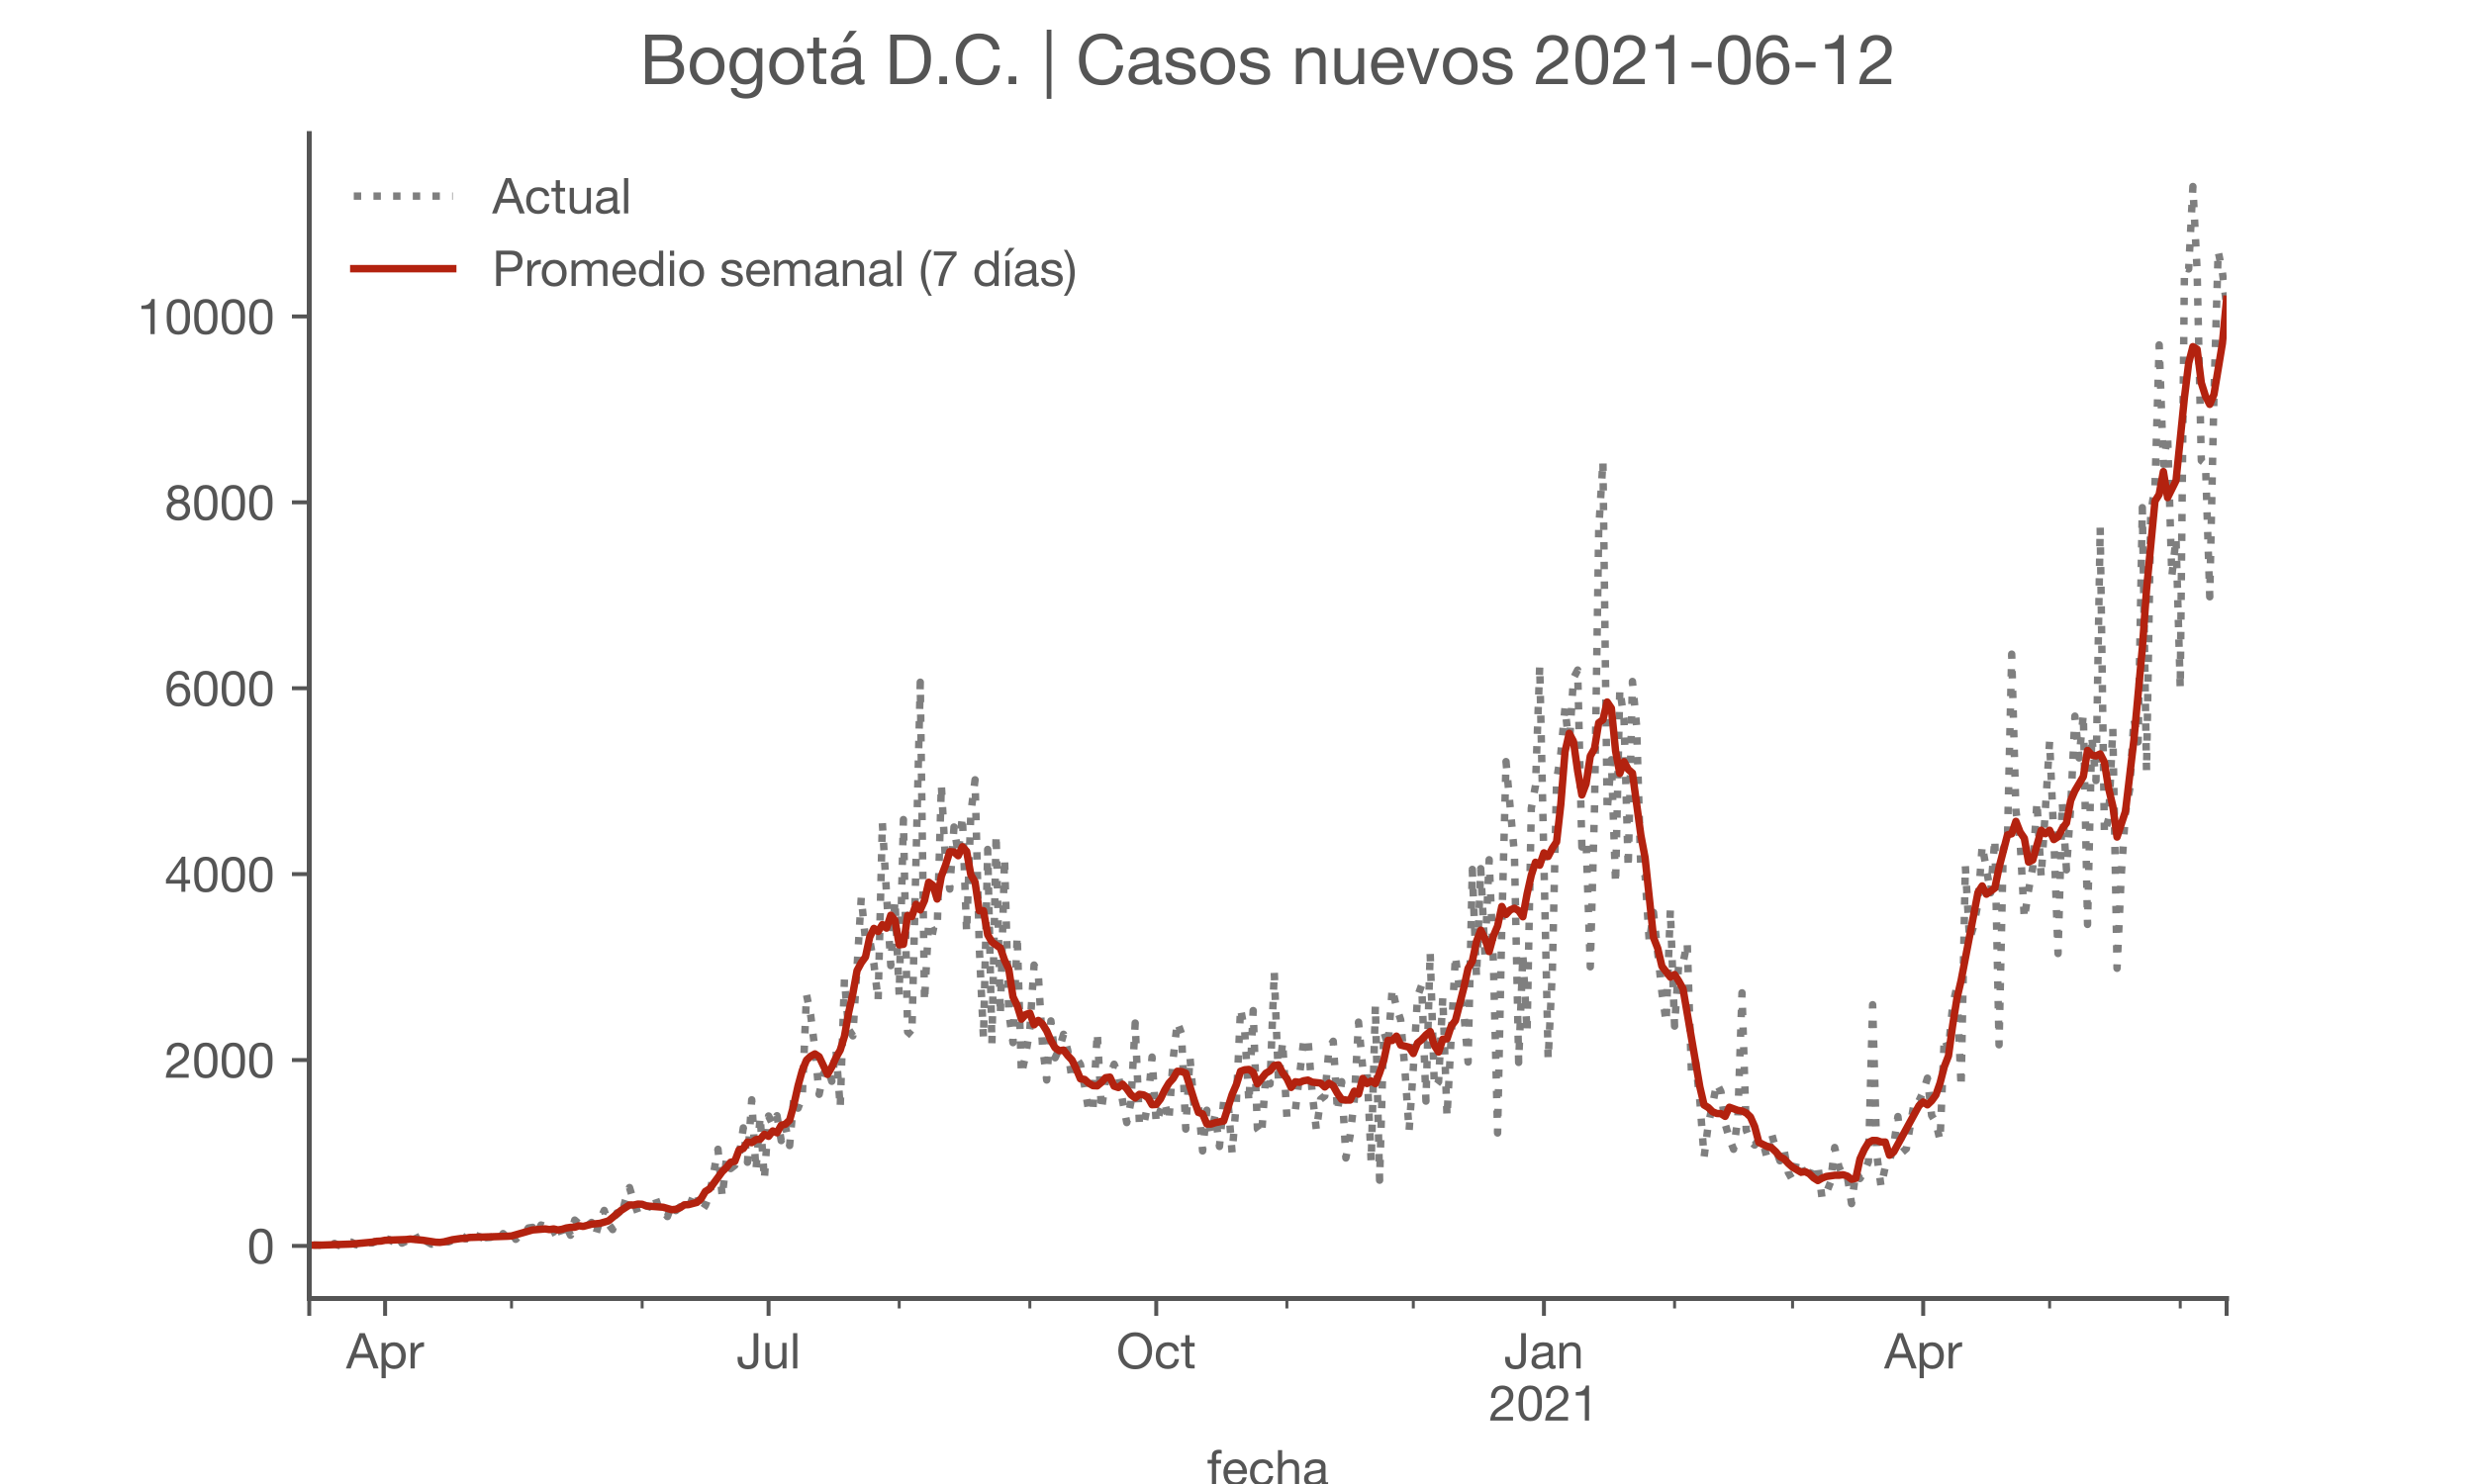 <?xml version="1.0" encoding="utf-8" standalone="no"?>
<!DOCTYPE svg PUBLIC "-//W3C//DTD SVG 1.1//EN"
  "http://www.w3.org/Graphics/SVG/1.1/DTD/svg11.dtd">
<!-- Created with matplotlib (https://matplotlib.org/) -->
<svg height="300pt" version="1.1" viewBox="0 0 500 300" width="500pt" xmlns="http://www.w3.org/2000/svg" xmlns:xlink="http://www.w3.org/1999/xlink">
 <defs>
  <style type="text/css">*{stroke-linecap:butt;stroke-linejoin:round;}</style>
 </defs>
 <g id="figure_1">
  <g id="patch_1">
   <path d="M 0 300 
L 500 300 
L 500 0 
L 0 0 
z
" style="fill:#ffffff;"/>
  </g>
  <g id="axes_1">
   <g id="patch_2">
    <path d="M 62.5 262.5 
L 450 262.5 
L 450 27 
L 62.5 27 
z
" style="fill:#ffffff;"/>
   </g>
   <g id="matplotlib.axis_1">
    <g id="xtick_1">
     <g id="line2d_1">
      <defs>
       <path d="M 0 0 
L 0 3.5 
" id="m3aa9fe21c6" style="stroke:#555555;stroke-width:0.8;"/>
      </defs>
      <g>
       <use style="fill:#555555;stroke:#555555;stroke-width:0.8;" x="62.5" xlink:href="#m3aa9fe21c6" y="262.5"/>
      </g>
     </g>
    </g>
    <g id="xtick_2">
     <g id="line2d_2">
      <g>
       <use style="fill:#555555;stroke:#555555;stroke-width:0.8;" x="77.83" xlink:href="#m3aa9fe21c6" y="262.5"/>
      </g>
     </g>
     <g id="text_1">
      <!-- Apr -->
      <g style="fill:#555555;" transform="translate(69.96 276.641)scale(0.1 -0.1)">
       <defs>
        <path d="M 20.094 29.5 
L 32.203 62.797 
L 32.406 62.797 
L 44.297 29.5 
z
M 27.203 71.406 
L -0.594 0 
L 9.094 0 
L 17.094 21.5 
L 47.297 21.5 
L 55.094 0 
L 65.594 0 
L 37.703 71.406 
z
" id="HelveticaNeue-65"/>
        <path d="M 6.703 51.703 
L 6.703 -19.703 
L 15.203 -19.703 
L 15.203 6.906 
L 15.406 6.906 
Q 16.797 4.594 18.844 3.047 
Q 20.906 1.5 23.203 0.594 
Q 25.5 -0.297 27.844 -0.688 
Q 30.203 -1.094 32.094 -1.094 
Q 38 -1.094 42.453 1 
Q 46.906 3.094 49.844 6.75 
Q 52.797 10.406 54.25 15.297 
Q 55.703 20.203 55.703 25.703 
Q 55.703 31.203 54.203 36.094 
Q 52.703 41 49.75 44.75 
Q 46.797 48.5 42.344 50.703 
Q 37.906 52.906 31.906 52.906 
Q 26.5 52.906 22 50.953 
Q 17.5 49 15.406 44.703 
L 15.203 44.703 
L 15.203 51.703 
z
M 46.703 26.297 
Q 46.703 22.5 45.891 18.891 
Q 45.094 15.297 43.297 12.5 
Q 41.5 9.703 38.547 8 
Q 35.594 6.297 31.203 6.297 
Q 26.797 6.297 23.688 7.938 
Q 20.594 9.594 18.641 12.297 
Q 16.703 15 15.797 18.547 
Q 14.906 22.094 14.906 25.906 
Q 14.906 29.5 15.75 33 
Q 16.594 36.5 18.5 39.25 
Q 20.406 42 23.406 43.703 
Q 26.406 45.406 30.703 45.406 
Q 34.797 45.406 37.844 43.797 
Q 40.906 42.203 42.844 39.5 
Q 44.797 36.797 45.75 33.344 
Q 46.703 29.906 46.703 26.297 
z
" id="HelveticaNeue-112"/>
        <path d="M 6.094 51.703 
L 6.094 0 
L 14.594 0 
L 14.594 23 
Q 14.594 28 15.594 31.844 
Q 16.594 35.703 18.797 38.391 
Q 21 41.094 24.594 42.5 
Q 28.203 43.906 33.297 43.906 
L 33.297 52.906 
Q 26.406 53.094 21.906 50.094 
Q 17.406 47.094 14.297 40.797 
L 14.094 40.797 
L 14.094 51.703 
z
" id="HelveticaNeue-114"/>
       </defs>
       <use xlink:href="#HelveticaNeue-65"/>
       <use x="64.8" xlink:href="#HelveticaNeue-112"/>
       <use x="124.1" xlink:href="#HelveticaNeue-114"/>
      </g>
     </g>
    </g>
    <g id="xtick_3">
     <g id="line2d_3">
      <g>
       <use style="fill:#555555;stroke:#555555;stroke-width:0.8;" x="155.33" xlink:href="#m3aa9fe21c6" y="262.5"/>
      </g>
     </g>
     <g id="text_2">
      <!-- Jul -->
      <g style="fill:#555555;" transform="translate(148.845 276.641)scale(0.1 -0.1)">
       <defs>
        <path d="M 44.094 17.797 
L 44.094 71.406 
L 34.594 71.406 
L 34.594 19.203 
Q 34.594 13.297 32.141 9.797 
Q 29.703 6.297 23.203 6.297 
Q 19.703 6.297 17.453 7.344 
Q 15.203 8.406 13.953 10.297 
Q 12.703 12.203 12.203 14.797 
Q 11.703 17.406 11.703 20.5 
L 11.703 23.5 
L 2.203 23.5 
L 2.203 19.094 
Q 2.203 8.906 7.594 3.656 
Q 13 -1.594 23 -1.594 
Q 29 -1.594 33.047 0.047 
Q 37.094 1.703 39.547 4.453 
Q 42 7.203 43.047 10.703 
Q 44.094 14.203 44.094 17.797 
z
" id="HelveticaNeue-74"/>
        <path d="M 49.203 0 
L 49.203 51.703 
L 40.703 51.703 
L 40.703 22.5 
Q 40.703 19 39.75 16.047 
Q 38.797 13.094 36.891 10.891 
Q 35 8.703 32.141 7.5 
Q 29.297 6.297 25.406 6.297 
Q 20.5 6.297 17.703 9.094 
Q 14.906 11.906 14.906 16.703 
L 14.906 51.703 
L 6.406 51.703 
L 6.406 17.703 
Q 6.406 13.5 7.25 10.047 
Q 8.094 6.594 10.188 4.094 
Q 12.297 1.594 15.688 0.25 
Q 19.094 -1.094 24.203 -1.094 
Q 29.906 -1.094 34.094 1.156 
Q 38.297 3.406 41 8.203 
L 41.203 8.203 
L 41.203 0 
z
" id="HelveticaNeue-117"/>
        <path d="M 6.906 71.406 
L 6.906 0 
L 15.406 0 
L 15.406 71.406 
z
" id="HelveticaNeue-108"/>
       </defs>
       <use xlink:href="#HelveticaNeue-74"/>
       <use x="51.9" xlink:href="#HelveticaNeue-117"/>
       <use x="107.5" xlink:href="#HelveticaNeue-108"/>
      </g>
     </g>
    </g>
    <g id="xtick_4">
     <g id="line2d_4">
      <g>
       <use style="fill:#555555;stroke:#555555;stroke-width:0.8;" x="233.681" xlink:href="#m3aa9fe21c6" y="262.5"/>
      </g>
     </g>
     <g id="text_3">
      <!-- Oct -->
      <g style="fill:#555555;" transform="translate(225.621 276.641)scale(0.1 -0.1)">
       <defs>
        <path d="M 13.297 35.703 
Q 13.297 41.094 14.688 46.344 
Q 16.094 51.594 19.094 55.797 
Q 22.094 60 26.797 62.547 
Q 31.5 65.094 38 65.094 
Q 44.5 65.094 49.203 62.547 
Q 53.906 60 56.906 55.797 
Q 59.906 51.594 61.297 46.344 
Q 62.703 41.094 62.703 35.703 
Q 62.703 30.297 61.297 25.047 
Q 59.906 19.797 56.906 15.594 
Q 53.906 11.406 49.203 8.844 
Q 44.5 6.297 38 6.297 
Q 31.5 6.297 26.797 8.844 
Q 22.094 11.406 19.094 15.594 
Q 16.094 19.797 14.688 25.047 
Q 13.297 30.297 13.297 35.703 
z
M 3.797 35.703 
Q 3.797 28.406 5.938 21.656 
Q 8.094 14.906 12.391 9.703 
Q 16.703 4.5 23.094 1.453 
Q 29.5 -1.594 38 -1.594 
Q 46.5 -1.594 52.891 1.453 
Q 59.297 4.5 63.594 9.703 
Q 67.906 14.906 70.047 21.656 
Q 72.203 28.406 72.203 35.703 
Q 72.203 43 70.047 49.75 
Q 67.906 56.5 63.594 61.703 
Q 59.297 66.906 52.891 70 
Q 46.5 73.094 38 73.094 
Q 29.5 73.094 23.094 70 
Q 16.703 66.906 12.391 61.703 
Q 8.094 56.5 5.938 49.75 
Q 3.797 43 3.797 35.703 
z
" id="HelveticaNeue-79"/>
        <path d="M 41.5 35.094 
L 50.297 35.094 
Q 49.797 39.703 47.891 43.047 
Q 46 46.406 43.047 48.594 
Q 40.094 50.797 36.25 51.844 
Q 32.406 52.906 28 52.906 
Q 21.906 52.906 17.297 50.75 
Q 12.703 48.594 9.641 44.844 
Q 6.594 41.094 5.094 36.047 
Q 3.594 31 3.594 25.203 
Q 3.594 19.406 5.141 14.547 
Q 6.703 9.703 9.75 6.203 
Q 12.797 2.703 17.344 0.797 
Q 21.906 -1.094 27.797 -1.094 
Q 37.703 -1.094 43.453 4.094 
Q 49.203 9.297 50.594 18.906 
L 41.906 18.906 
Q 41.094 12.906 37.547 9.594 
Q 34 6.297 27.703 6.297 
Q 23.703 6.297 20.797 7.891 
Q 17.906 9.5 16.094 12.141 
Q 14.297 14.797 13.438 18.188 
Q 12.594 21.594 12.594 25.203 
Q 12.594 29.094 13.391 32.75 
Q 14.203 36.406 16.047 39.203 
Q 17.906 42 21 43.703 
Q 24.094 45.406 28.703 45.406 
Q 34.094 45.406 37.297 42.703 
Q 40.5 40 41.5 35.094 
z
" id="HelveticaNeue-99"/>
        <path d="M 18.203 51.703 
L 18.203 67.203 
L 9.703 67.203 
L 9.703 51.703 
L 0.906 51.703 
L 0.906 44.203 
L 9.703 44.203 
L 9.703 11.297 
Q 9.703 7.703 10.391 5.5 
Q 11.094 3.297 12.547 2.094 
Q 14 0.906 16.344 0.453 
Q 18.703 0 22 0 
L 28.5 0 
L 28.5 7.5 
L 24.594 7.5 
Q 22.594 7.5 21.344 7.641 
Q 20.094 7.797 19.391 8.297 
Q 18.703 8.797 18.453 9.688 
Q 18.203 10.594 18.203 12.094 
L 18.203 44.203 
L 28.5 44.203 
L 28.5 51.703 
z
" id="HelveticaNeue-116"/>
       </defs>
       <use xlink:href="#HelveticaNeue-79"/>
       <use x="76" xlink:href="#HelveticaNeue-99"/>
       <use x="129.7" xlink:href="#HelveticaNeue-116"/>
      </g>
     </g>
    </g>
    <g id="xtick_5">
     <g id="line2d_5">
      <g>
       <use style="fill:#555555;stroke:#555555;stroke-width:0.8;" x="312.033" xlink:href="#m3aa9fe21c6" y="262.5"/>
      </g>
     </g>
     <g id="text_4">
      <!-- Jan -->
      <g style="fill:#555555;" transform="translate(303.973 276.641)scale(0.1 -0.1)">
       <defs>
        <path d="M 52.203 0.203 
Q 50 -1.094 46.094 -1.094 
Q 42.797 -1.094 40.844 0.75 
Q 38.906 2.594 38.906 6.797 
Q 35.406 2.594 30.75 0.75 
Q 26.094 -1.094 20.703 -1.094 
Q 17.203 -1.094 14.047 -0.297 
Q 10.906 0.5 8.594 2.203 
Q 6.297 3.906 4.938 6.656 
Q 3.594 9.406 3.594 13.297 
Q 3.594 17.703 5.094 20.5 
Q 6.594 23.297 9.047 25.047 
Q 11.5 26.797 14.641 27.688 
Q 17.797 28.594 21.094 29.203 
Q 24.594 29.906 27.75 30.25 
Q 30.906 30.594 33.297 31.25 
Q 35.703 31.906 37.094 33.156 
Q 38.5 34.406 38.5 36.797 
Q 38.5 39.594 37.453 41.297 
Q 36.406 43 34.75 43.891 
Q 33.094 44.797 31.047 45.094 
Q 29 45.406 27 45.406 
Q 21.594 45.406 18 43.344 
Q 14.406 41.297 14.094 35.594 
L 5.594 35.594 
Q 5.797 40.406 7.594 43.703 
Q 9.406 47 12.406 49.047 
Q 15.406 51.094 19.25 52 
Q 23.094 52.906 27.5 52.906 
Q 31 52.906 34.453 52.406 
Q 37.906 51.906 40.703 50.344 
Q 43.5 48.797 45.203 46 
Q 46.906 43.203 46.906 38.703 
L 46.906 12.094 
Q 46.906 9.094 47.25 7.688 
Q 47.594 6.297 49.594 6.297 
Q 50.703 6.297 52.203 6.797 
z
M 38.406 26.703 
Q 36.797 25.5 34.188 24.953 
Q 31.594 24.406 28.75 24.047 
Q 25.906 23.703 23 23.25 
Q 20.094 22.797 17.797 21.797 
Q 15.5 20.797 14.047 18.938 
Q 12.594 17.094 12.594 13.906 
Q 12.594 11.797 13.438 10.344 
Q 14.297 8.906 15.641 8 
Q 17 7.094 18.797 6.688 
Q 20.594 6.297 22.594 6.297 
Q 26.797 6.297 29.797 7.438 
Q 32.797 8.594 34.688 10.344 
Q 36.594 12.094 37.5 14.141 
Q 38.406 16.203 38.406 18 
z
" id="HelveticaNeue-97"/>
        <path d="M 6.406 51.703 
L 6.406 0 
L 14.906 0 
L 14.906 29.203 
Q 14.906 32.703 15.844 35.641 
Q 16.797 38.594 18.688 40.797 
Q 20.594 43 23.438 44.203 
Q 26.297 45.406 30.203 45.406 
Q 35.094 45.406 37.891 42.594 
Q 40.703 39.797 40.703 35 
L 40.703 0 
L 49.203 0 
L 49.203 34 
Q 49.203 38.203 48.344 41.641 
Q 47.5 45.094 45.391 47.594 
Q 43.297 50.094 39.891 51.5 
Q 36.5 52.906 31.406 52.906 
Q 19.906 52.906 14.594 43.5 
L 14.406 43.5 
L 14.406 51.703 
z
" id="HelveticaNeue-110"/>
       </defs>
       <use xlink:href="#HelveticaNeue-74"/>
       <use x="51.9" xlink:href="#HelveticaNeue-97"/>
       <use x="105.6" xlink:href="#HelveticaNeue-110"/>
      </g>
      <!-- 2021 -->
      <g style="fill:#555555;" transform="translate(300.914 287.18)scale(0.1 -0.1)">
       <defs>
        <path d="M 4.406 45.797 
L 12.906 45.797 
Q 12.797 49 13.547 52.141 
Q 14.297 55.297 16 57.797 
Q 17.703 60.297 20.344 61.844 
Q 23 63.406 26.703 63.406 
Q 29.5 63.406 32 62.5 
Q 34.5 61.594 36.344 59.891 
Q 38.203 58.203 39.297 55.844 
Q 40.406 53.5 40.406 50.594 
Q 40.406 46.906 39.25 44.094 
Q 38.094 41.297 35.844 38.891 
Q 33.594 36.5 30.188 34.141 
Q 26.797 31.797 22.297 29 
Q 18.594 26.797 15.188 24.297 
Q 11.797 21.797 9.094 18.5 
Q 6.406 15.203 4.656 10.75 
Q 2.906 6.297 2.406 0 
L 48.703 0 
L 48.703 7.5 
L 12.297 7.5 
Q 12.906 10.797 14.844 13.344 
Q 16.797 15.906 19.547 18.094 
Q 22.297 20.297 25.594 22.25 
Q 28.906 24.203 32.203 26.203 
Q 35.5 28.297 38.594 30.594 
Q 41.703 32.906 44.094 35.75 
Q 46.5 38.594 47.953 42.188 
Q 49.406 45.797 49.406 50.5 
Q 49.406 55.5 47.656 59.297 
Q 45.906 63.094 42.906 65.641 
Q 39.906 68.203 35.844 69.547 
Q 31.797 70.906 27.203 70.906 
Q 21.594 70.906 17.188 69 
Q 12.797 67.094 9.844 63.75 
Q 6.906 60.406 5.5 55.797 
Q 4.094 51.203 4.406 45.797 
z
" id="HelveticaNeue-50"/>
        <path d="M 13.203 34.906 
Q 13.203 37.5 13.25 40.641 
Q 13.297 43.797 13.75 46.938 
Q 14.203 50.094 15.047 53.094 
Q 15.906 56.094 17.547 58.344 
Q 19.203 60.594 21.703 62 
Q 24.203 63.406 27.797 63.406 
Q 31.406 63.406 33.906 62 
Q 36.406 60.594 38.047 58.344 
Q 39.703 56.094 40.547 53.094 
Q 41.406 50.094 41.844 46.938 
Q 42.297 43.797 42.344 40.641 
Q 42.406 37.5 42.406 34.906 
Q 42.406 30.906 42.156 25.953 
Q 41.906 21 40.547 16.641 
Q 39.203 12.297 36.203 9.297 
Q 33.203 6.297 27.797 6.297 
Q 22.406 6.297 19.406 9.297 
Q 16.406 12.297 15.047 16.641 
Q 13.703 21 13.453 25.953 
Q 13.203 30.906 13.203 34.906 
z
M 4.203 34.797 
Q 4.203 30.906 4.391 26.703 
Q 4.594 22.5 5.391 18.5 
Q 6.203 14.5 7.703 10.953 
Q 9.203 7.406 11.797 4.703 
Q 14.406 2 18.344 0.453 
Q 22.297 -1.094 27.797 -1.094 
Q 33.406 -1.094 37.297 0.453 
Q 41.203 2 43.797 4.703 
Q 46.406 7.406 47.906 10.953 
Q 49.406 14.5 50.203 18.5 
Q 51 22.5 51.203 26.703 
Q 51.406 30.906 51.406 34.797 
Q 51.406 38.703 51.203 42.891 
Q 51 47.094 50.203 51.094 
Q 49.406 55.094 47.906 58.688 
Q 46.406 62.297 43.797 65 
Q 41.203 67.703 37.25 69.297 
Q 33.297 70.906 27.797 70.906 
Q 22.297 70.906 18.344 69.297 
Q 14.406 67.703 11.797 65 
Q 9.203 62.297 7.703 58.688 
Q 6.203 55.094 5.391 51.094 
Q 4.594 47.094 4.391 42.891 
Q 4.203 38.703 4.203 34.797 
z
" id="HelveticaNeue-48"/>
        <path d="M 35.594 0 
L 35.594 70.906 
L 29.094 70.906 
Q 28.406 66.906 26.5 64.297 
Q 24.594 61.703 21.844 60.203 
Q 19.094 58.703 15.688 58.141 
Q 12.297 57.594 8.703 57.594 
L 8.703 50.797 
L 27.094 50.797 
L 27.094 0 
z
" id="HelveticaNeue-49"/>
       </defs>
       <use xlink:href="#HelveticaNeue-50"/>
       <use x="55.6" xlink:href="#HelveticaNeue-48"/>
       <use x="111.2" xlink:href="#HelveticaNeue-50"/>
       <use x="166.8" xlink:href="#HelveticaNeue-49"/>
      </g>
     </g>
    </g>
    <g id="xtick_6">
     <g id="line2d_6">
      <g>
       <use style="fill:#555555;stroke:#555555;stroke-width:0.8;" x="388.681" xlink:href="#m3aa9fe21c6" y="262.5"/>
      </g>
     </g>
     <g id="text_5">
      <!-- Apr -->
      <g style="fill:#555555;" transform="translate(380.812 276.641)scale(0.1 -0.1)">
       <use xlink:href="#HelveticaNeue-65"/>
       <use x="64.8" xlink:href="#HelveticaNeue-112"/>
       <use x="124.1" xlink:href="#HelveticaNeue-114"/>
      </g>
     </g>
    </g>
    <g id="xtick_7">
     <g id="line2d_7">
      <g>
       <use style="fill:#555555;stroke:#555555;stroke-width:0.8;" x="450" xlink:href="#m3aa9fe21c6" y="262.5"/>
      </g>
     </g>
    </g>
    <g id="xtick_8">
     <g id="line2d_8">
      <defs>
       <path d="M 0 0 
L 0 2 
" id="m773a6fc622" style="stroke:#555555;stroke-width:0.6;"/>
      </defs>
      <g>
       <use style="fill:#555555;stroke:#555555;stroke-width:0.6;" x="103.379" xlink:href="#m773a6fc622" y="262.5"/>
      </g>
     </g>
    </g>
    <g id="xtick_9">
     <g id="line2d_9">
      <g>
       <use style="fill:#555555;stroke:#555555;stroke-width:0.6;" x="129.78" xlink:href="#m773a6fc622" y="262.5"/>
      </g>
     </g>
    </g>
    <g id="xtick_10">
     <g id="line2d_10">
      <g>
       <use style="fill:#555555;stroke:#555555;stroke-width:0.6;" x="181.731" xlink:href="#m773a6fc622" y="262.5"/>
      </g>
     </g>
    </g>
    <g id="xtick_11">
     <g id="line2d_11">
      <g>
       <use style="fill:#555555;stroke:#555555;stroke-width:0.6;" x="208.132" xlink:href="#m773a6fc622" y="262.5"/>
      </g>
     </g>
    </g>
    <g id="xtick_12">
     <g id="line2d_12">
      <g>
       <use style="fill:#555555;stroke:#555555;stroke-width:0.6;" x="260.082" xlink:href="#m773a6fc622" y="262.5"/>
      </g>
     </g>
    </g>
    <g id="xtick_13">
     <g id="line2d_13">
      <g>
       <use style="fill:#555555;stroke:#555555;stroke-width:0.6;" x="285.632" xlink:href="#m773a6fc622" y="262.5"/>
      </g>
     </g>
    </g>
    <g id="xtick_14">
     <g id="line2d_14">
      <g>
       <use style="fill:#555555;stroke:#555555;stroke-width:0.6;" x="338.434" xlink:href="#m773a6fc622" y="262.5"/>
      </g>
     </g>
    </g>
    <g id="xtick_15">
     <g id="line2d_15">
      <g>
       <use style="fill:#555555;stroke:#555555;stroke-width:0.6;" x="362.28" xlink:href="#m773a6fc622" y="262.5"/>
      </g>
     </g>
    </g>
    <g id="xtick_16">
     <g id="line2d_16">
      <g>
       <use style="fill:#555555;stroke:#555555;stroke-width:0.6;" x="414.231" xlink:href="#m773a6fc622" y="262.5"/>
      </g>
     </g>
    </g>
    <g id="xtick_17">
     <g id="line2d_17">
      <g>
       <use style="fill:#555555;stroke:#555555;stroke-width:0.6;" x="440.632" xlink:href="#m773a6fc622" y="262.5"/>
      </g>
     </g>
    </g>
    <g id="text_6">
     <!-- fecha -->
     <g style="fill:#555555;" transform="translate(243.935 300.291)scale(0.1 -0.1)">
      <defs>
       <path d="M 9.906 44.203 
L 9.906 0 
L 18.406 0 
L 18.406 44.203 
L 28.406 44.203 
L 28.406 51.703 
L 18.406 51.703 
L 18.406 58.906 
Q 18.406 62.297 20.094 63.5 
Q 21.797 64.703 24.906 64.703 
Q 26 64.703 27.297 64.547 
Q 28.594 64.406 29.703 64 
L 29.703 71.406 
Q 28.5 71.797 26.953 72 
Q 25.406 72.203 24.203 72.203 
Q 17.203 72.203 13.547 68.953 
Q 9.906 65.703 9.906 59.406 
L 9.906 51.703 
L 1.203 51.703 
L 1.203 44.203 
z
" id="HelveticaNeue-102"/>
       <path d="M 42.297 30.797 
L 12.594 30.797 
Q 12.797 33.797 13.891 36.438 
Q 15 39.094 16.891 41.094 
Q 18.797 43.094 21.438 44.25 
Q 24.094 45.406 27.406 45.406 
Q 30.594 45.406 33.25 44.25 
Q 35.906 43.094 37.844 41.141 
Q 39.797 39.203 40.938 36.5 
Q 42.094 33.797 42.297 30.797 
z
M 50.5 16.406 
L 42.094 16.406 
Q 41 11.297 37.547 8.797 
Q 34.094 6.297 28.703 6.297 
Q 24.5 6.297 21.391 7.688 
Q 18.297 9.094 16.297 11.438 
Q 14.297 13.797 13.391 16.844 
Q 12.5 19.906 12.594 23.297 
L 51.297 23.297 
Q 51.5 28 50.453 33.203 
Q 49.406 38.406 46.656 42.797 
Q 43.906 47.203 39.344 50.047 
Q 34.797 52.906 27.906 52.906 
Q 22.594 52.906 18.141 50.906 
Q 13.703 48.906 10.453 45.297 
Q 7.203 41.703 5.391 36.797 
Q 3.594 31.906 3.594 26 
Q 3.797 20.094 5.344 15.094 
Q 6.906 10.094 10 6.5 
Q 13.094 2.906 17.641 0.906 
Q 22.203 -1.094 28.406 -1.094 
Q 37.203 -1.094 43 3.297 
Q 48.797 7.703 50.5 16.406 
z
" id="HelveticaNeue-101"/>
       <path d="M 6.406 71.406 
L 6.406 0 
L 14.906 0 
L 14.906 29.203 
Q 14.906 32.703 15.844 35.641 
Q 16.797 38.594 18.688 40.797 
Q 20.594 43 23.438 44.203 
Q 26.297 45.406 30.203 45.406 
Q 35.094 45.406 37.891 42.594 
Q 40.703 39.797 40.703 35 
L 40.703 0 
L 49.203 0 
L 49.203 34 
Q 49.203 38.203 48.344 41.641 
Q 47.5 45.094 45.391 47.594 
Q 43.297 50.094 39.891 51.5 
Q 36.5 52.906 31.406 52.906 
Q 29.094 52.906 26.641 52.406 
Q 24.203 51.906 21.953 50.844 
Q 19.703 49.797 17.891 48.141 
Q 16.094 46.5 15.094 44.094 
L 14.906 44.094 
L 14.906 71.406 
z
" id="HelveticaNeue-104"/>
      </defs>
      <use xlink:href="#HelveticaNeue-102"/>
      <use x="29.6" xlink:href="#HelveticaNeue-101"/>
      <use x="83.3" xlink:href="#HelveticaNeue-99"/>
      <use x="137" xlink:href="#HelveticaNeue-104"/>
      <use x="192.6" xlink:href="#HelveticaNeue-97"/>
     </g>
    </g>
   </g>
   <g id="matplotlib.axis_2">
    <g id="ytick_1">
     <g id="line2d_18">
      <defs>
       <path d="M 0 0 
L -3.5 0 
" id="m8d9874ba4d" style="stroke:#555555;stroke-width:0.8;"/>
      </defs>
      <g>
       <use style="fill:#555555;stroke:#555555;stroke-width:0.8;" x="62.5" xlink:href="#m8d9874ba4d" y="251.871"/>
      </g>
     </g>
     <g id="text_7">
      <!-- 0 -->
      <g style="fill:#555555;" transform="translate(49.941 255.441)scale(0.1 -0.1)">
       <use xlink:href="#HelveticaNeue-48"/>
      </g>
     </g>
    </g>
    <g id="ytick_2">
     <g id="line2d_19">
      <g>
       <use style="fill:#555555;stroke:#555555;stroke-width:0.8;" x="62.5" xlink:href="#m8d9874ba4d" y="214.291"/>
      </g>
     </g>
     <g id="text_8">
      <!-- 2000 -->
      <g style="fill:#555555;" transform="translate(33.263 217.861)scale(0.1 -0.1)">
       <use xlink:href="#HelveticaNeue-50"/>
       <use x="55.6" xlink:href="#HelveticaNeue-48"/>
       <use x="111.2" xlink:href="#HelveticaNeue-48"/>
       <use x="166.8" xlink:href="#HelveticaNeue-48"/>
      </g>
     </g>
    </g>
    <g id="ytick_3">
     <g id="line2d_20">
      <g>
       <use style="fill:#555555;stroke:#555555;stroke-width:0.8;" x="62.5" xlink:href="#m8d9874ba4d" y="176.711"/>
      </g>
     </g>
     <g id="text_9">
      <!-- 4000 -->
      <g style="fill:#555555;" transform="translate(33.263 180.282)scale(0.1 -0.1)">
       <defs>
        <path d="M 33.906 24.094 
L 10.094 24.094 
L 33.703 58.797 
L 33.906 58.797 
z
M 41.906 24.094 
L 41.906 70.906 
L 35.094 70.906 
L 2.797 24.797 
L 2.797 16.594 
L 33.906 16.594 
L 33.906 0 
L 41.906 0 
L 41.906 16.594 
L 51.5 16.594 
L 51.5 24.094 
z
" id="HelveticaNeue-52"/>
       </defs>
       <use xlink:href="#HelveticaNeue-52"/>
       <use x="55.6" xlink:href="#HelveticaNeue-48"/>
       <use x="111.2" xlink:href="#HelveticaNeue-48"/>
       <use x="166.8" xlink:href="#HelveticaNeue-48"/>
      </g>
     </g>
    </g>
    <g id="ytick_4">
     <g id="line2d_21">
      <g>
       <use style="fill:#555555;stroke:#555555;stroke-width:0.8;" x="62.5" xlink:href="#m8d9874ba4d" y="139.132"/>
      </g>
     </g>
     <g id="text_10">
      <!-- 6000 -->
      <g style="fill:#555555;" transform="translate(33.263 142.702)scale(0.1 -0.1)">
       <defs>
        <path d="M 41.406 52.797 
L 49.906 52.797 
Q 49.094 61.594 43.891 66.25 
Q 38.703 70.906 29.906 70.906 
Q 22.297 70.906 17.297 67.703 
Q 12.297 64.5 9.297 59.203 
Q 6.297 53.906 5.047 47.047 
Q 3.797 40.203 3.797 32.906 
Q 3.797 27.297 4.641 21.297 
Q 5.5 15.297 8.094 10.297 
Q 10.703 5.297 15.5 2.094 
Q 20.297 -1.094 28.203 -1.094 
Q 34.906 -1.094 39.453 1.156 
Q 44 3.406 46.75 6.844 
Q 49.5 10.297 50.703 14.5 
Q 51.906 18.703 51.906 22.594 
Q 51.906 27.5 50.406 31.703 
Q 48.906 35.906 46.156 39 
Q 43.406 42.094 39.344 43.844 
Q 35.297 45.594 30.203 45.594 
Q 24.406 45.594 19.953 43.391 
Q 15.5 41.203 12.5 36.297 
L 12.297 36.5 
Q 12.406 40.594 13.094 45.297 
Q 13.797 50 15.641 54.047 
Q 17.5 58.094 20.797 60.75 
Q 24.094 63.406 29.5 63.406 
Q 34.594 63.406 37.688 60.5 
Q 40.797 57.594 41.406 52.797 
z
M 28.594 38.094 
Q 32.203 38.094 34.891 36.797 
Q 37.594 35.5 39.391 33.344 
Q 41.203 31.203 42.047 28.25 
Q 42.906 25.297 42.906 22 
Q 42.906 18.906 41.953 16.047 
Q 41 13.203 39.203 11 
Q 37.406 8.797 34.75 7.547 
Q 32.094 6.297 28.594 6.297 
Q 25.094 6.297 22.344 7.547 
Q 19.594 8.797 17.75 10.891 
Q 15.906 13 14.906 15.891 
Q 13.906 18.797 13.906 22.094 
Q 13.906 25.406 14.844 28.344 
Q 15.797 31.297 17.688 33.438 
Q 19.594 35.594 22.297 36.844 
Q 25 38.094 28.594 38.094 
z
" id="HelveticaNeue-54"/>
       </defs>
       <use xlink:href="#HelveticaNeue-54"/>
       <use x="55.6" xlink:href="#HelveticaNeue-48"/>
       <use x="111.2" xlink:href="#HelveticaNeue-48"/>
       <use x="166.8" xlink:href="#HelveticaNeue-48"/>
      </g>
     </g>
    </g>
    <g id="ytick_5">
     <g id="line2d_22">
      <g>
       <use style="fill:#555555;stroke:#555555;stroke-width:0.8;" x="62.5" xlink:href="#m8d9874ba4d" y="101.552"/>
      </g>
     </g>
     <g id="text_11">
      <!-- 8000 -->
      <g style="fill:#555555;" transform="translate(33.263 105.123)scale(0.1 -0.1)">
       <defs>
        <path d="M 15.5 52.5 
Q 15.5 55.203 16.5 57.203 
Q 17.5 59.203 19.141 60.594 
Q 20.797 62 23.094 62.703 
Q 25.406 63.406 27.906 63.406 
Q 33.094 63.406 36.438 60.656 
Q 39.797 57.906 39.797 52.5 
Q 39.797 47.094 36.5 44.094 
Q 33.203 41.094 28.094 41.094 
Q 25.5 41.094 23.203 41.797 
Q 20.906 42.5 19.203 43.891 
Q 17.5 45.297 16.5 47.438 
Q 15.5 49.594 15.5 52.5 
z
M 6.5 52.797 
Q 6.5 48 9.203 43.953 
Q 11.906 39.906 16.406 38.094 
Q 10.406 36 7.203 31.344 
Q 4 26.703 4 20.406 
Q 4 15 5.844 10.953 
Q 7.703 6.906 10.953 4.203 
Q 14.203 1.5 18.594 0.203 
Q 23 -1.094 28.094 -1.094 
Q 33 -1.094 37.297 0.297 
Q 41.594 1.703 44.75 4.453 
Q 47.906 7.203 49.75 11.203 
Q 51.594 15.203 51.594 20.406 
Q 51.594 27 48.5 31.547 
Q 45.406 36.094 39 38.094 
Q 43.5 40.094 46.141 44.047 
Q 48.797 48 48.797 52.797 
Q 48.797 56.203 47.594 59.453 
Q 46.406 62.703 43.844 65.25 
Q 41.297 67.797 37.188 69.344 
Q 33.094 70.906 27.297 70.906 
Q 23.203 70.906 19.453 69.703 
Q 15.703 68.5 12.797 66.203 
Q 9.906 63.906 8.203 60.547 
Q 6.5 57.203 6.5 52.797 
z
M 13 20 
Q 13 23.094 14.141 25.594 
Q 15.297 28.094 17.344 29.891 
Q 19.406 31.703 22.156 32.641 
Q 24.906 33.594 28 33.594 
Q 31 33.594 33.641 32.547 
Q 36.297 31.5 38.297 29.703 
Q 40.297 27.906 41.438 25.453 
Q 42.594 23 42.594 20.094 
Q 42.594 17.094 41.547 14.594 
Q 40.5 12.094 38.547 10.25 
Q 36.594 8.406 33.938 7.344 
Q 31.297 6.297 28.094 6.297 
Q 21.5 6.297 17.25 9.938 
Q 13 13.594 13 20 
z
" id="HelveticaNeue-56"/>
       </defs>
       <use xlink:href="#HelveticaNeue-56"/>
       <use x="55.6" xlink:href="#HelveticaNeue-48"/>
       <use x="111.2" xlink:href="#HelveticaNeue-48"/>
       <use x="166.8" xlink:href="#HelveticaNeue-48"/>
      </g>
     </g>
    </g>
    <g id="ytick_6">
     <g id="line2d_23">
      <g>
       <use style="fill:#555555;stroke:#555555;stroke-width:0.8;" x="62.5" xlink:href="#m8d9874ba4d" y="63.973"/>
      </g>
     </g>
     <g id="text_12">
      <!-- 10000 -->
      <g style="fill:#555555;" transform="translate(27.703 67.543)scale(0.1 -0.1)">
       <use xlink:href="#HelveticaNeue-49"/>
       <use x="55.6" xlink:href="#HelveticaNeue-48"/>
       <use x="111.2" xlink:href="#HelveticaNeue-48"/>
       <use x="166.8" xlink:href="#HelveticaNeue-48"/>
       <use x="222.4" xlink:href="#HelveticaNeue-48"/>
      </g>
     </g>
    </g>
   </g>
   <g id="line2d_24">
    <path clip-path="url(#p590ccc6560)" d="M 63.352 251.683 
L 65.055 251.739 
L 66.758 251.72 
L 67.61 251.363 
L 68.462 251.777 
L 69.313 251.795 
L 70.165 251.326 
L 71.016 251.1 
L 71.868 251.608 
L 72.72 251.739 
L 73.571 251.157 
L 75.275 251.251 
L 76.126 250.837 
L 76.978 251.119 
L 77.83 250.349 
L 78.681 250.593 
L 79.533 251.044 
L 80.385 249.916 
L 81.236 251.307 
L 82.088 250.912 
L 82.94 250.292 
L 83.791 249.428 
L 84.643 251.194 
L 85.495 250.217 
L 86.346 251.044 
L 87.198 251.514 
L 88.049 251.42 
L 89.753 250.969 
L 90.604 251.063 
L 91.456 250.762 
L 93.159 249.635 
L 94.011 250.386 
L 94.863 250.48 
L 95.714 250.292 
L 96.566 250.987 
L 97.418 248.507 
L 98.269 250.198 
L 99.121 250.142 
L 99.973 249.898 
L 100.824 250.668 
L 101.676 249.372 
L 102.527 250.198 
L 103.379 249.109 
L 104.231 250.537 
L 105.082 249.766 
L 105.934 249.484 
L 106.786 248.244 
L 107.637 248.113 
L 108.489 249.428 
L 109.341 247.643 
L 110.192 247.925 
L 111.044 249.484 
L 111.896 249.052 
L 112.747 247.023 
L 113.599 249.578 
L 114.451 247.944 
L 115.302 249.71 
L 116.154 246.647 
L 117.857 248.169 
L 118.709 247.812 
L 119.56 247.117 
L 120.412 249.578 
L 121.264 246.609 
L 122.115 244.693 
L 122.967 247.417 
L 123.819 248.564 
L 124.67 245.2 
L 125.522 246.14 
L 126.374 242.664 
L 127.225 240.071 
L 128.077 242.889 
L 128.929 245.294 
L 129.78 244.674 
L 130.632 244.9 
L 131.484 242.363 
L 132.335 241.818 
L 133.187 244.317 
L 134.038 244.806 
L 134.89 245.933 
L 135.742 243.603 
L 136.593 244.73 
L 137.445 243.979 
L 138.297 244.223 
L 139.148 244.28 
L 140 242.138 
L 140.852 240.991 
L 141.703 244.956 
L 142.555 243.697 
L 143.407 241.499 
L 145.11 232.329 
L 145.962 241.968 
L 146.813 234.189 
L 147.665 236.238 
L 148.516 235.58 
L 149.368 233.832 
L 150.22 228.008 
L 151.071 234.96 
L 151.923 222.333 
L 152.775 236.613 
L 153.626 225.696 
L 154.478 238.436 
L 155.33 225.602 
L 156.181 227.35 
L 157.033 225.546 
L 157.885 230.582 
L 158.736 227.707 
L 159.588 231.578 
L 160.44 221.769 
L 161.291 224.024 
L 162.143 221.732 
L 162.995 201.063 
L 163.846 205.253 
L 164.698 212.13 
L 165.549 221.224 
L 166.401 217.147 
L 167.253 215.775 
L 168.104 218.594 
L 168.956 212.205 
L 169.808 223.911 
L 170.659 197.963 
L 171.511 208.09 
L 172.363 209.406 
L 174.066 181.39 
L 174.918 190.071 
L 175.769 189.996 
L 176.621 194.862 
L 177.473 202.266 
L 178.324 166.321 
L 180.027 195.201 
L 180.879 182.01 
L 181.731 201.119 
L 182.582 165.682 
L 183.434 208.579 
L 184.286 209.331 
L 185.989 137.911 
L 186.841 202.51 
L 187.692 186.369 
L 188.544 188.173 
L 189.396 188.342 
L 190.247 158.673 
L 191.099 174.4 
L 191.951 179.737 
L 192.802 167.185 
L 193.654 172.578 
L 194.505 165.043 
L 195.357 188.493 
L 196.209 164.423 
L 197.06 157.64 
L 197.912 191.461 
L 198.764 209.875 
L 199.615 171.713 
L 200.467 211.04 
L 201.319 168.669 
L 202.17 205.159 
L 203.022 173.48 
L 203.874 204.652 
L 204.725 210.777 
L 205.577 189.15 
L 206.429 217.147 
L 207.28 213.352 
L 208.132 208.034 
L 208.984 195.088 
L 209.835 196.817 
L 210.687 211.266 
L 211.538 218.331 
L 212.39 206.381 
L 213.242 213.84 
L 214.093 212.017 
L 214.945 209.086 
L 215.797 212.356 
L 216.648 218.162 
L 217.5 213.84 
L 218.352 215.174 
L 219.203 219.59 
L 220.055 224.795 
L 220.907 223.949 
L 221.758 208.767 
L 222.61 224.381 
L 223.462 218.143 
L 224.313 217.542 
L 225.165 215.137 
L 226.016 217.241 
L 226.868 222.483 
L 227.72 226.937 
L 228.571 222.765 
L 229.423 206.813 
L 230.275 227.124 
L 231.126 227.575 
L 231.978 223.16 
L 232.83 213.69 
L 233.681 227.049 
L 234.533 224.456 
L 235.385 222.784 
L 236.236 226.598 
L 237.088 214.103 
L 237.94 206.625 
L 238.791 208.955 
L 239.643 228.252 
L 240.495 213.727 
L 241.346 223.893 
L 242.198 223.047 
L 243.049 232.667 
L 243.901 224.438 
L 244.753 229.116 
L 245.604 225.321 
L 246.456 231.766 
L 247.308 222.521 
L 248.159 222.239 
L 249.011 233.062 
L 249.863 222.878 
L 250.714 203.825 
L 251.566 208.635 
L 252.418 222.878 
L 253.269 204.295 
L 254.121 228.195 
L 254.973 229.36 
L 255.824 217.297 
L 256.676 219.139 
L 257.527 196.384 
L 258.379 218.613 
L 259.231 210.589 
L 260.082 225.79 
L 260.934 225.433 
L 261.786 224.513 
L 263.489 210.27 
L 264.341 209.969 
L 265.192 220.905 
L 266.044 228.477 
L 266.896 222.22 
L 267.747 221.544 
L 268.599 211.811 
L 269.451 210.495 
L 270.302 224.682 
L 271.154 218.669 
L 272.005 234.095 
L 272.857 229.605 
L 273.709 222.295 
L 274.56 206.625 
L 275.412 215.869 
L 276.264 215.775 
L 277.115 234.922 
L 277.967 203.243 
L 278.819 238.586 
L 279.67 208.541 
L 280.522 211.473 
L 281.374 199.804 
L 282.225 203.618 
L 283.077 206.155 
L 283.929 216.17 
L 284.78 228.646 
L 285.632 215.907 
L 286.484 201.439 
L 287.335 199.109 
L 288.187 222.596 
L 289.038 192.495 
L 289.89 219.778 
L 290.742 218.688 
L 291.593 201.533 
L 292.445 225.772 
L 294.148 193.209 
L 295 200.405 
L 295.852 204.859 
L 296.703 214.704 
L 297.555 175.753 
L 298.407 197.531 
L 299.258 175.603 
L 300.11 193.04 
L 300.962 173.799 
L 301.813 194.355 
L 302.665 229.041 
L 303.516 187.271 
L 304.368 153.957 
L 306.071 172.653 
L 306.923 214.78 
L 307.775 192.965 
L 308.626 208.654 
L 309.478 163.389 
L 310.33 158.805 
L 311.181 134.585 
L 312.885 214.159 
L 313.736 196.234 
L 314.588 157.753 
L 315.44 152.36 
L 316.291 143.059 
L 317.143 150.951 
L 317.995 137.121 
L 318.846 135.449 
L 319.698 171.225 
L 320.549 169.985 
L 321.401 195.445 
L 322.253 163.352 
L 323.104 107.001 
L 323.956 93.228 
L 324.808 164.01 
L 325.659 153.581 
L 326.511 178.666 
L 327.363 139.339 
L 328.214 145.257 
L 329.066 175.509 
L 329.918 137.76 
L 330.769 146.798 
L 331.621 176.148 
L 332.473 176.899 
L 333.324 190.466 
L 334.176 184.453 
L 335.879 200.65 
L 336.731 206.681 
L 337.582 183.87 
L 338.434 207.433 
L 339.286 194.618 
L 340.137 194.712 
L 340.989 190.56 
L 341.841 216.922 
L 342.692 214.686 
L 343.544 222.596 
L 344.396 233.926 
L 345.247 227.312 
L 346.099 223.442 
L 346.951 219.007 
L 347.802 220.68 
L 348.654 227.2 
L 349.505 230.131 
L 350.357 232.329 
L 351.209 226.241 
L 352.06 200.706 
L 352.912 228.44 
L 353.764 230.788 
L 354.615 231.484 
L 355.467 230.469 
L 356.319 230.976 
L 357.17 234.265 
L 358.022 229.079 
L 358.874 232.216 
L 359.725 234.659 
L 360.577 232.573 
L 361.429 237.045 
L 362.28 238.567 
L 363.132 234.546 
L 363.984 235.674 
L 364.835 238.361 
L 365.687 238.586 
L 366.538 236.35 
L 367.39 235.467 
L 368.242 242.25 
L 369.093 241.16 
L 369.945 239.018 
L 370.797 231.972 
L 371.648 235.88 
L 372.5 237.647 
L 373.352 237.835 
L 374.203 243.321 
L 375.055 237.064 
L 375.907 238.248 
L 376.758 236.895 
L 377.61 234.866 
L 378.462 203.111 
L 379.313 233.588 
L 380.165 239.864 
L 381.016 235.88 
L 381.868 234.772 
L 382.72 231.502 
L 383.571 225.715 
L 384.423 232.949 
L 385.275 232.216 
L 386.978 222.183 
L 387.83 222.54 
L 388.681 220.717 
L 389.533 217.955 
L 390.385 225.49 
L 391.236 226.899 
L 392.088 230.544 
L 392.94 209.819 
L 393.791 212.055 
L 394.643 203.167 
L 395.495 199.447 
L 396.346 219.815 
L 397.198 175.02 
L 398.049 189.902 
L 398.901 187.14 
L 399.753 182.63 
L 400.604 170.924 
L 402.308 180.488 
L 403.159 169.59 
L 404.011 211.209 
L 404.863 171.657 
L 405.714 169.346 
L 406.566 132.236 
L 407.418 163.84 
L 408.269 170.135 
L 409.121 185.712 
L 409.973 180.018 
L 410.824 175.34 
L 411.676 162.037 
L 412.527 177.35 
L 414.231 149.842 
L 415.082 169.252 
L 415.934 192.758 
L 416.786 162.187 
L 417.637 175.847 
L 418.489 163.145 
L 419.341 144.769 
L 420.192 153.224 
L 421.044 144.393 
L 421.896 186.877 
L 422.747 148.809 
L 423.599 157.79 
L 424.451 106.569 
L 425.302 168.594 
L 426.154 165.55 
L 427.005 147.268 
L 427.857 195.745 
L 428.709 176.956 
L 429.56 164.254 
L 430.412 159.556 
L 431.264 145.276 
L 432.115 149.974 
L 432.967 102.623 
L 433.819 155.93 
L 434.67 103.713 
L 435.522 98.433 
L 436.374 69.722 
L 437.225 93.848 
L 438.077 87.948 
L 438.929 116.509 
L 439.78 108.824 
L 440.632 139.188 
L 441.484 54.127 
L 442.335 54.371 
L 443.187 37.705 
L 444.038 54.578 
L 444.89 93.097 
L 445.742 93.754 
L 446.593 120.643 
L 447.445 79.794 
L 448.297 50.782 
L 449.148 55.029 
L 450 61.718 
L 450 61.718 
" style="fill:none;stroke:#000000;stroke-dasharray:1.5,2.475;stroke-dashoffset:0;stroke-opacity:0.5;stroke-width:1.5;"/>
   </g>
   <g id="line2d_25">
    <path clip-path="url(#p590ccc6560)" d="M 62.5 251.72 
L 65.055 251.702 
L 71.016 251.495 
L 75.275 251.1 
L 76.126 250.931 
L 76.978 250.894 
L 77.83 250.724 
L 82.088 250.574 
L 82.94 250.48 
L 85.495 250.724 
L 88.049 251.119 
L 88.901 251.157 
L 89.753 251.044 
L 91.456 250.612 
L 93.159 250.367 
L 94.011 250.349 
L 94.863 250.161 
L 100.824 249.973 
L 102.527 249.916 
L 103.379 249.86 
L 107.637 248.639 
L 110.192 248.432 
L 111.044 248.564 
L 111.896 248.432 
L 112.747 248.639 
L 113.599 248.507 
L 114.451 248.244 
L 115.302 248.113 
L 116.154 248.094 
L 117.005 247.793 
L 117.857 247.925 
L 119.56 247.474 
L 121.264 247.305 
L 122.967 246.816 
L 125.522 244.693 
L 127.225 243.584 
L 128.077 243.603 
L 128.929 243.415 
L 129.78 243.453 
L 130.632 243.791 
L 134.038 244.054 
L 135.742 244.543 
L 136.593 244.467 
L 137.445 244.148 
L 138.297 243.566 
L 139.148 243.528 
L 140.852 243.077 
L 141.703 242.307 
L 142.555 240.86 
L 143.407 240.334 
L 145.962 236.858 
L 146.813 236.031 
L 147.665 234.96 
L 148.516 234.753 
L 149.368 232.461 
L 150.22 232.179 
L 151.071 230.864 
L 151.923 230.995 
L 152.775 230.375 
L 153.626 230.3 
L 154.478 229.304 
L 155.33 229.717 
L 156.181 228.628 
L 157.033 229.003 
L 157.885 227.481 
L 158.736 227.256 
L 159.588 226.429 
L 160.44 223.329 
L 161.291 219.496 
L 162.143 216.395 
L 162.995 214.31 
L 163.846 213.521 
L 164.698 213.051 
L 165.549 213.615 
L 167.253 217.203 
L 168.104 215.7 
L 168.956 213.802 
L 169.808 212.299 
L 170.659 209.518 
L 171.511 204.727 
L 172.363 200.875 
L 173.214 196.196 
L 174.066 194.618 
L 174.918 193.453 
L 175.769 189.432 
L 176.621 187.685 
L 177.473 188.305 
L 178.324 186.914 
L 179.176 187.628 
L 180.027 185.017 
L 180.879 186.05 
L 181.731 191.01 
L 182.582 190.898 
L 183.434 185.073 
L 184.286 185.28 
L 185.137 182.818 
L 185.989 183.946 
L 186.841 182.048 
L 187.692 178.346 
L 188.544 178.966 
L 189.396 181.747 
L 190.247 177.144 
L 191.099 174.889 
L 191.951 172.164 
L 192.802 172.239 
L 193.654 172.991 
L 194.505 171.168 
L 195.357 172.108 
L 196.209 176.862 
L 197.06 178.309 
L 197.912 184.115 
L 198.764 184.115 
L 199.615 188.962 
L 200.467 190.428 
L 202.17 191.649 
L 203.022 194.111 
L 203.874 195.896 
L 204.725 201.514 
L 205.577 203.28 
L 206.429 206.024 
L 207.28 205.103 
L 208.132 204.802 
L 208.984 207.17 
L 209.835 206.287 
L 210.687 207.019 
L 211.538 208.391 
L 212.39 210.345 
L 213.242 211.83 
L 214.093 212.412 
L 214.945 212.281 
L 215.797 213.389 
L 216.648 214.291 
L 217.5 216.038 
L 218.352 218.087 
L 219.203 218.218 
L 220.055 218.988 
L 220.907 219.477 
L 221.758 219.515 
L 222.61 218.801 
L 223.462 217.861 
L 224.313 217.748 
L 225.165 219.571 
L 226.016 219.853 
L 226.868 219.176 
L 227.72 220.097 
L 228.571 221.3 
L 229.423 221.957 
L 230.275 221.224 
L 231.126 221.337 
L 231.978 221.826 
L 232.83 223.329 
L 233.681 223.273 
L 234.533 222.164 
L 235.385 220.398 
L 236.236 218.97 
L 237.088 218.03 
L 237.94 216.565 
L 238.791 216.621 
L 239.643 216.94 
L 241.346 222.389 
L 242.198 224.87 
L 243.049 225.189 
L 243.901 227.218 
L 244.753 227.237 
L 245.604 226.955 
L 247.308 226.617 
L 249.011 221.262 
L 249.863 219.289 
L 250.714 216.565 
L 251.566 216.264 
L 252.418 216.189 
L 253.269 216.79 
L 254.121 219.101 
L 255.824 216.959 
L 256.676 216.471 
L 257.527 215.4 
L 258.379 215.268 
L 259.231 216.922 
L 260.082 218.03 
L 260.934 219.834 
L 261.786 218.688 
L 262.637 218.801 
L 263.489 218.481 
L 264.341 218.35 
L 265.192 218.763 
L 266.896 218.951 
L 267.747 219.74 
L 268.599 218.97 
L 269.451 219.515 
L 270.302 221.037 
L 271.154 222.258 
L 272.005 222.389 
L 272.857 222.389 
L 273.709 220.586 
L 274.56 221.187 
L 275.412 218.011 
L 276.264 219.045 
L 277.115 218.519 
L 277.967 219.064 
L 278.819 216.884 
L 279.67 214.31 
L 280.522 210.308 
L 281.374 210.345 
L 282.225 209.462 
L 283.077 211.266 
L 284.78 211.698 
L 285.632 212.976 
L 286.484 210.852 
L 287.335 210.157 
L 288.187 209.218 
L 289.038 208.523 
L 289.89 211.341 
L 290.742 212.675 
L 291.593 210.082 
L 292.445 210.007 
L 293.297 207.414 
L 294.148 206.305 
L 295.852 199.635 
L 296.703 195.764 
L 297.555 194.336 
L 298.407 190.315 
L 299.258 188.042 
L 300.11 189.77 
L 300.962 192.363 
L 301.813 189.225 
L 302.665 187.215 
L 303.516 183.25 
L 304.368 184.866 
L 305.22 183.946 
L 306.071 183.607 
L 306.923 184.096 
L 307.775 185.336 
L 308.626 180.714 
L 309.478 176.918 
L 310.33 174.306 
L 311.181 174.908 
L 312.033 172.409 
L 312.885 173.141 
L 313.736 171.469 
L 314.588 170.191 
L 315.44 162.619 
L 316.291 151.984 
L 317.143 148.245 
L 317.995 149.861 
L 318.846 155.855 
L 319.698 160.703 
L 320.549 158.448 
L 321.401 152.848 
L 322.253 151.326 
L 323.104 146.122 
L 323.956 145.502 
L 324.808 141.913 
L 325.659 143.172 
L 326.511 151.834 
L 327.363 156.362 
L 328.214 153.976 
L 329.066 155.535 
L 329.918 156.287 
L 331.621 168.839 
L 332.473 173.386 
L 334.176 189.526 
L 335.027 191.706 
L 335.879 195.351 
L 337.582 197.531 
L 338.434 197.004 
L 339.286 198.338 
L 340.137 199.879 
L 343.544 219.721 
L 344.396 223.385 
L 345.247 223.893 
L 346.099 224.738 
L 346.951 225.095 
L 347.802 225.133 
L 348.654 225.678 
L 349.505 223.836 
L 351.209 224.456 
L 352.06 224.588 
L 352.912 224.982 
L 353.764 225.79 
L 354.615 227.726 
L 355.467 230.939 
L 357.17 231.784 
L 358.022 232.029 
L 358.874 232.818 
L 359.725 233.832 
L 360.577 234.283 
L 361.429 235.204 
L 362.28 235.956 
L 363.984 236.97 
L 364.835 236.858 
L 365.687 237.29 
L 366.538 238.116 
L 367.39 238.661 
L 368.242 238.173 
L 369.093 237.835 
L 370.797 237.59 
L 371.648 237.59 
L 372.5 237.478 
L 373.352 237.759 
L 374.203 238.398 
L 375.055 238.21 
L 375.907 234.283 
L 376.758 232.404 
L 377.61 230.995 
L 378.462 230.544 
L 379.313 230.563 
L 380.165 230.864 
L 381.016 230.864 
L 381.868 233.532 
L 382.72 232.874 
L 387.83 223.517 
L 388.681 222.765 
L 389.533 223.348 
L 390.385 222.54 
L 391.236 221.375 
L 392.088 218.951 
L 392.94 215.644 
L 393.791 213.445 
L 394.643 207.207 
L 395.495 201.871 
L 396.346 198.188 
L 399.753 180.413 
L 400.604 179.098 
L 401.456 180.77 
L 403.159 179.53 
L 404.011 175.377 
L 405.714 168.782 
L 406.566 168.557 
L 407.418 166.039 
L 408.269 168.218 
L 409.121 169.459 
L 409.973 174.269 
L 410.824 173.855 
L 412.527 167.843 
L 413.379 168.538 
L 414.231 167.843 
L 415.082 169.722 
L 415.934 169.158 
L 416.786 167.486 
L 417.637 166.377 
L 418.489 161.83 
L 419.341 159.857 
L 421.044 156.982 
L 421.896 151.702 
L 422.747 152.642 
L 423.599 152.811 
L 424.451 152.416 
L 425.302 154.089 
L 426.154 159.368 
L 427.005 162.976 
L 427.857 169.214 
L 429.56 164.01 
L 431.264 149.598 
L 432.967 131.052 
L 433.819 119.233 
L 435.522 101.308 
L 436.374 99.936 
L 437.225 95.333 
L 438.077 100.594 
L 439.78 97.155 
L 441.484 80.32 
L 442.335 73.405 
L 443.187 70.079 
L 444.038 70.605 
L 444.89 77.389 
L 445.742 80.113 
L 446.593 81.748 
L 447.445 79.737 
L 449.148 69.441 
L 450 60.497 
L 450 60.497 
" style="fill:none;stroke:#b3220f;stroke-linecap:square;stroke-width:1.5;"/>
   </g>
   <g id="patch_3">
    <path d="M 62.5 262.5 
L 62.5 27 
" style="fill:none;stroke:#555555;stroke-linecap:square;stroke-linejoin:miter;"/>
   </g>
   <g id="patch_4">
    <path d="M 62.5 262.5 
L 450 262.5 
" style="fill:none;stroke:#555555;stroke-linecap:square;stroke-linejoin:miter;"/>
   </g>
   <g id="text_13">
    <!-- Bogotá D.C. | Casos nuevos 2021-06-12 -->
    <g style="fill:#555555;" transform="translate(129.306 17)scale(0.14 -0.14)">
     <defs>
      <path d="M 17.297 40.703 
L 17.297 63.406 
L 36.297 63.406 
Q 39.406 63.406 42.156 63.047 
Q 44.906 62.703 47 61.5 
Q 49.094 60.297 50.297 58.094 
Q 51.5 55.906 51.5 52.094 
Q 51.5 46.406 47.953 43.547 
Q 44.406 40.703 36.297 40.703 
z
M 7.797 71.406 
L 7.797 0 
L 42.297 0 
Q 47.594 0 51.641 1.75 
Q 55.703 3.5 58.453 6.344 
Q 61.203 9.203 62.594 12.891 
Q 64 16.594 64 20.5 
Q 64 27.094 60.5 31.688 
Q 57 36.297 50.406 37.703 
L 50.406 37.906 
Q 55.5 39.906 58.25 44.047 
Q 61 48.203 61 53.906 
Q 61 59.297 58.547 63 
Q 56.094 66.703 52.594 68.797 
Q 51 69.797 48.75 70.297 
Q 46.5 70.797 43.891 71.047 
Q 41.297 71.297 38.641 71.344 
Q 36 71.406 33.703 71.406 
z
M 17.297 8 
L 17.297 32.703 
L 39 32.703 
Q 42 32.703 44.797 32.141 
Q 47.594 31.594 49.75 30.25 
Q 51.906 28.906 53.203 26.594 
Q 54.5 24.297 54.5 20.797 
Q 54.5 14.797 50.953 11.391 
Q 47.406 8 41.094 8 
z
" id="HelveticaNeue-66"/>
      <path d="M 12.594 25.797 
Q 12.594 30.5 13.844 34.141 
Q 15.094 37.797 17.297 40.297 
Q 19.5 42.797 22.453 44.094 
Q 25.406 45.406 28.703 45.406 
Q 32 45.406 34.953 44.094 
Q 37.906 42.797 40.094 40.297 
Q 42.297 37.797 43.547 34.141 
Q 44.797 30.5 44.797 25.797 
Q 44.797 21.094 43.547 17.438 
Q 42.297 13.797 40.094 11.344 
Q 37.906 8.906 34.953 7.594 
Q 32 6.297 28.703 6.297 
Q 25.406 6.297 22.453 7.594 
Q 19.5 8.906 17.297 11.344 
Q 15.094 13.797 13.844 17.438 
Q 12.594 21.094 12.594 25.797 
z
M 3.594 25.797 
Q 3.594 20.094 5.188 15.188 
Q 6.797 10.297 10 6.641 
Q 13.203 3 17.891 0.953 
Q 22.594 -1.094 28.703 -1.094 
Q 34.906 -1.094 39.547 0.953 
Q 44.203 3 47.391 6.641 
Q 50.594 10.297 52.188 15.188 
Q 53.797 20.094 53.797 25.797 
Q 53.797 31.5 52.188 36.453 
Q 50.594 41.406 47.391 45.047 
Q 44.203 48.703 39.547 50.797 
Q 34.906 52.906 28.703 52.906 
Q 22.594 52.906 17.891 50.797 
Q 13.203 48.703 10 45.047 
Q 6.797 41.406 5.188 36.453 
Q 3.594 31.5 3.594 25.797 
z
" id="HelveticaNeue-111"/>
      <path d="M 51 4.406 
L 51 51.703 
L 43 51.703 
L 43 44.297 
L 42.906 44.297 
Q 40.594 48.594 36.5 50.75 
Q 32.406 52.906 27.5 52.906 
Q 20.797 52.906 16.188 50.344 
Q 11.594 47.797 8.797 43.844 
Q 6 39.906 4.797 35.047 
Q 3.594 30.203 3.594 25.594 
Q 3.594 20.297 5.047 15.547 
Q 6.5 10.797 9.391 7.25 
Q 12.297 3.703 16.594 1.594 
Q 20.906 -0.5 26.703 -0.5 
Q 31.703 -0.5 36.141 1.75 
Q 40.594 4 42.797 8.797 
L 43 8.797 
L 43 5.406 
Q 43 1.094 42.141 -2.5 
Q 41.297 -6.094 39.391 -8.641 
Q 37.5 -11.203 34.594 -12.641 
Q 31.703 -14.094 27.5 -14.094 
Q 25.406 -14.094 23.094 -13.641 
Q 20.797 -13.203 18.844 -12.203 
Q 16.906 -11.203 15.547 -9.594 
Q 14.203 -8 14.094 -5.703 
L 5.594 -5.703 
Q 5.797 -9.906 7.797 -12.797 
Q 9.797 -15.703 12.844 -17.5 
Q 15.906 -19.297 19.656 -20.094 
Q 23.406 -20.906 27 -20.906 
Q 39.406 -20.906 45.203 -14.594 
Q 51 -8.297 51 4.406 
z
M 27.203 6.906 
Q 23 6.906 20.203 8.656 
Q 17.406 10.406 15.703 13.25 
Q 14 16.094 13.297 19.594 
Q 12.594 23.094 12.594 26.594 
Q 12.594 30.297 13.438 33.688 
Q 14.297 37.094 16.141 39.688 
Q 18 42.297 20.891 43.844 
Q 23.797 45.406 27.906 45.406 
Q 31.906 45.406 34.703 43.797 
Q 37.5 42.203 39.25 39.547 
Q 41 36.906 41.797 33.594 
Q 42.594 30.297 42.594 26.906 
Q 42.594 23.297 41.75 19.688 
Q 40.906 16.094 39.094 13.25 
Q 37.297 10.406 34.344 8.656 
Q 31.406 6.906 27.203 6.906 
z
" id="HelveticaNeue-103"/>
      <path d="M 52.203 0.203 
Q 50 -1.094 46.094 -1.094 
Q 42.797 -1.094 40.844 0.75 
Q 38.906 2.594 38.906 6.797 
Q 35.406 2.594 30.75 0.75 
Q 26.094 -1.094 20.703 -1.094 
Q 17.203 -1.094 14.047 -0.297 
Q 10.906 0.5 8.594 2.203 
Q 6.297 3.906 4.938 6.656 
Q 3.594 9.406 3.594 13.297 
Q 3.594 17.703 5.094 20.5 
Q 6.594 23.297 9.047 25.047 
Q 11.5 26.797 14.641 27.688 
Q 17.797 28.594 21.094 29.203 
Q 24.594 29.906 27.75 30.25 
Q 30.906 30.594 33.297 31.25 
Q 35.703 31.906 37.094 33.156 
Q 38.5 34.406 38.5 36.797 
Q 38.5 39.594 37.453 41.297 
Q 36.406 43 34.75 43.891 
Q 33.094 44.797 31.047 45.094 
Q 29 45.406 27 45.406 
Q 21.594 45.406 18 43.344 
Q 14.406 41.297 14.094 35.594 
L 5.594 35.594 
Q 5.797 40.406 7.594 43.703 
Q 9.406 47 12.406 49.047 
Q 15.406 51.094 19.25 52 
Q 23.094 52.906 27.5 52.906 
Q 31 52.906 34.453 52.406 
Q 37.906 51.906 40.703 50.344 
Q 43.5 48.797 45.203 46 
Q 46.906 43.203 46.906 38.703 
L 46.906 12.094 
Q 46.906 9.094 47.25 7.688 
Q 47.594 6.297 49.594 6.297 
Q 50.703 6.297 52.203 6.797 
z
M 38.406 26.703 
Q 36.797 25.5 34.188 24.953 
Q 31.594 24.406 28.75 24.047 
Q 25.906 23.703 23 23.25 
Q 20.094 22.797 17.797 21.797 
Q 15.5 20.797 14.047 18.938 
Q 12.594 17.094 12.594 13.906 
Q 12.594 11.797 13.438 10.344 
Q 14.297 8.906 15.641 8 
Q 17 7.094 18.797 6.688 
Q 20.594 6.297 22.594 6.297 
Q 26.797 6.297 29.797 7.438 
Q 32.797 8.594 34.688 10.344 
Q 36.594 12.094 37.5 14.141 
Q 38.406 16.203 38.406 18 
z
M 41.297 77 
L 27.203 60.797 
L 20.797 60.797 
L 30.406 77 
z
" id="HelveticaNeue-225"/>
      <path id="HelveticaNeue-32"/>
      <path d="M 17.297 8 
L 17.297 63.406 
L 33.297 63.406 
Q 39.906 63.406 44.406 61.547 
Q 48.906 59.703 51.75 56.141 
Q 54.594 52.594 55.844 47.547 
Q 57.094 42.5 57.094 36.094 
Q 57.094 29.5 55.75 24.844 
Q 54.406 20.203 52.297 17.094 
Q 50.203 14 47.547 12.203 
Q 44.906 10.406 42.203 9.453 
Q 39.5 8.5 37.094 8.25 
Q 34.703 8 33.094 8 
z
M 7.797 71.406 
L 7.797 0 
L 32.297 0 
Q 41.203 0 47.703 2.5 
Q 54.203 5 58.391 9.75 
Q 62.594 14.5 64.594 21.453 
Q 66.594 28.406 66.594 37.406 
Q 66.594 54.594 57.688 63 
Q 48.797 71.406 32.297 71.406 
z
" id="HelveticaNeue-68"/>
      <path d="M 8.297 11.094 
L 8.297 0 
L 19.406 0 
L 19.406 11.094 
z
" id="HelveticaNeue-46"/>
      <path d="M 58 49.906 
L 67.5 49.906 
Q 66.703 55.594 64.094 59.938 
Q 61.5 64.297 57.594 67.188 
Q 53.703 70.094 48.703 71.594 
Q 43.703 73.094 38.094 73.094 
Q 29.906 73.094 23.547 70.141 
Q 17.203 67.203 12.953 62.094 
Q 8.703 57 6.5 50.141 
Q 4.297 43.297 4.297 35.5 
Q 4.297 27.703 6.344 20.891 
Q 8.406 14.094 12.5 9.094 
Q 16.594 4.094 22.797 1.25 
Q 29 -1.594 37.297 -1.594 
Q 51 -1.594 58.891 5.906 
Q 66.797 13.406 68.203 26.906 
L 58.703 26.906 
Q 58.406 22.5 56.906 18.703 
Q 55.406 14.906 52.75 12.156 
Q 50.094 9.406 46.438 7.844 
Q 42.797 6.297 38.094 6.297 
Q 31.703 6.297 27.094 8.688 
Q 22.5 11.094 19.547 15.141 
Q 16.594 19.203 15.188 24.641 
Q 13.797 30.094 13.797 36.203 
Q 13.797 41.797 15.188 47 
Q 16.594 52.203 19.547 56.25 
Q 22.5 60.297 27.047 62.688 
Q 31.594 65.094 38 65.094 
Q 45.5 65.094 50.953 61.297 
Q 56.406 57.5 58 49.906 
z
" id="HelveticaNeue-67"/>
      <path d="M 7.703 78.594 
L 7.703 -21.297 
L 14.5 -21.297 
L 14.5 78.594 
z
" id="HelveticaNeue-124"/>
      <path d="M 11.594 16.297 
L 3.094 16.297 
Q 3.297 11.5 5.094 8.141 
Q 6.906 4.797 9.906 2.75 
Q 12.906 0.703 16.797 -0.188 
Q 20.703 -1.094 25 -1.094 
Q 28.906 -1.094 32.844 -0.344 
Q 36.797 0.406 39.938 2.297 
Q 43.094 4.203 45.047 7.297 
Q 47 10.406 47 15.094 
Q 47 18.797 45.547 21.297 
Q 44.094 23.797 41.75 25.438 
Q 39.406 27.094 36.344 28.094 
Q 33.297 29.094 30.094 29.797 
Q 27.094 30.5 24.094 31.141 
Q 21.094 31.797 18.688 32.75 
Q 16.297 33.703 14.75 35.141 
Q 13.203 36.594 13.203 38.797 
Q 13.203 40.797 14.203 42.047 
Q 15.203 43.297 16.797 44.047 
Q 18.406 44.797 20.344 45.094 
Q 22.297 45.406 24.203 45.406 
Q 26.297 45.406 28.344 44.953 
Q 30.406 44.5 32.094 43.5 
Q 33.797 42.5 34.891 40.844 
Q 36 39.203 36.203 36.703 
L 44.703 36.703 
Q 44.406 41.406 42.703 44.547 
Q 41 47.703 38.141 49.547 
Q 35.297 51.406 31.594 52.156 
Q 27.906 52.906 23.5 52.906 
Q 20.094 52.906 16.641 52.047 
Q 13.203 51.203 10.453 49.453 
Q 7.703 47.703 5.953 44.891 
Q 4.203 42.094 4.203 38.203 
Q 4.203 33.203 6.703 30.391 
Q 9.203 27.594 12.953 26.047 
Q 16.703 24.5 21.094 23.641 
Q 25.5 22.797 29.25 21.75 
Q 33 20.703 35.5 19 
Q 38 17.297 38 14 
Q 38 11.594 36.797 10.047 
Q 35.594 8.5 33.75 7.703 
Q 31.906 6.906 29.703 6.594 
Q 27.5 6.297 25.5 6.297 
Q 22.906 6.297 20.453 6.797 
Q 18 7.297 16.047 8.438 
Q 14.094 9.594 12.891 11.547 
Q 11.703 13.5 11.594 16.297 
z
" id="HelveticaNeue-115"/>
      <path d="M 29.703 0 
L 48.594 51.703 
L 39.703 51.703 
L 25.594 8.594 
L 25.406 8.594 
L 10.906 51.703 
L 1.406 51.703 
L 20.594 0 
z
" id="HelveticaNeue-118"/>
      <path d="M 5 31.797 
L 5 23.797 
L 33.906 23.797 
L 33.906 31.797 
z
" id="HelveticaNeue-45"/>
     </defs>
     <use xlink:href="#HelveticaNeue-66"/>
     <use x="68.5" xlink:href="#HelveticaNeue-111"/>
     <use x="125.9" xlink:href="#HelveticaNeue-103"/>
     <use x="183.3" xlink:href="#HelveticaNeue-111"/>
     <use x="240.7" xlink:href="#HelveticaNeue-116"/>
     <use x="272.2" xlink:href="#HelveticaNeue-225"/>
     <use x="325.9" xlink:href="#HelveticaNeue-32"/>
     <use x="353.7" xlink:href="#HelveticaNeue-68"/>
     <use x="424.1" xlink:href="#HelveticaNeue-46"/>
     <use x="451.9" xlink:href="#HelveticaNeue-67"/>
     <use x="524.1" xlink:href="#HelveticaNeue-46"/>
     <use x="551.9" xlink:href="#HelveticaNeue-32"/>
     <use x="579.7" xlink:href="#HelveticaNeue-124"/>
     <use x="601.9" xlink:href="#HelveticaNeue-32"/>
     <use x="629.7" xlink:href="#HelveticaNeue-67"/>
     <use x="701.9" xlink:href="#HelveticaNeue-97"/>
     <use x="755.6" xlink:href="#HelveticaNeue-115"/>
     <use x="805.6" xlink:href="#HelveticaNeue-111"/>
     <use x="863" xlink:href="#HelveticaNeue-115"/>
     <use x="913" xlink:href="#HelveticaNeue-32"/>
     <use x="940.8" xlink:href="#HelveticaNeue-110"/>
     <use x="996.4" xlink:href="#HelveticaNeue-117"/>
     <use x="1052" xlink:href="#HelveticaNeue-101"/>
     <use x="1105.7" xlink:href="#HelveticaNeue-118"/>
     <use x="1155.7" xlink:href="#HelveticaNeue-111"/>
     <use x="1213.1" xlink:href="#HelveticaNeue-115"/>
     <use x="1263.1" xlink:href="#HelveticaNeue-32"/>
     <use x="1290.9" xlink:href="#HelveticaNeue-50"/>
     <use x="1346.5" xlink:href="#HelveticaNeue-48"/>
     <use x="1402.1" xlink:href="#HelveticaNeue-50"/>
     <use x="1457.7" xlink:href="#HelveticaNeue-49"/>
     <use x="1513.3" xlink:href="#HelveticaNeue-45"/>
     <use x="1552.2" xlink:href="#HelveticaNeue-48"/>
     <use x="1607.8" xlink:href="#HelveticaNeue-54"/>
     <use x="1663.4" xlink:href="#HelveticaNeue-45"/>
     <use x="1702.3" xlink:href="#HelveticaNeue-49"/>
     <use x="1757.9" xlink:href="#HelveticaNeue-50"/>
    </g>
   </g>
   <g id="legend_1">
    <g id="line2d_26">
     <path d="M 71.5 39.641 
L 91.5 39.641 
" style="fill:none;stroke:#000000;stroke-dasharray:1.5,2.475;stroke-dashoffset:0;stroke-opacity:0.5;stroke-width:1.5;"/>
    </g>
    <g id="line2d_27"/>
    <g id="text_14">
     <!-- Actual -->
     <g style="fill:#555555;" transform="translate(99.5 43.141)scale(0.1 -0.1)">
      <use xlink:href="#HelveticaNeue-65"/>
      <use x="64.8" xlink:href="#HelveticaNeue-99"/>
      <use x="118.5" xlink:href="#HelveticaNeue-116"/>
      <use x="150" xlink:href="#HelveticaNeue-117"/>
      <use x="205.6" xlink:href="#HelveticaNeue-97"/>
      <use x="259.3" xlink:href="#HelveticaNeue-108"/>
     </g>
    </g>
    <g id="line2d_28">
     <path d="M 71.5 54.311 
L 91.5 54.311 
" style="fill:none;stroke:#b3220f;stroke-linecap:square;stroke-width:1.5;"/>
    </g>
    <g id="line2d_29"/>
    <g id="text_15">
     <!-- Promedio semanal (7 días)  -->
     <g style="fill:#555555;" transform="translate(99.5 57.811)scale(0.1 -0.1)">
      <defs>
       <path d="M 17.297 37.203 
L 17.297 63.406 
L 35.906 63.406 
Q 44 63.406 47.75 60.047 
Q 51.5 56.703 51.5 50.297 
Q 51.5 43.906 47.75 40.5 
Q 44 37.094 35.906 37.203 
z
M 7.797 71.406 
L 7.797 0 
L 17.297 0 
L 17.297 29.203 
L 39.094 29.203 
Q 49.906 29.094 55.453 34.688 
Q 61 40.297 61 50.297 
Q 61 60.297 55.453 65.844 
Q 49.906 71.406 39.094 71.406 
z
" id="HelveticaNeue-80"/>
       <path d="M 6.406 51.703 
L 6.406 0 
L 14.906 0 
L 14.906 32.203 
Q 14.906 33.703 15.656 35.953 
Q 16.406 38.203 18.047 40.297 
Q 19.703 42.406 22.344 43.906 
Q 25 45.406 28.703 45.406 
Q 31.594 45.406 33.438 44.547 
Q 35.297 43.703 36.391 42.141 
Q 37.5 40.594 37.953 38.5 
Q 38.406 36.406 38.406 33.906 
L 38.406 0 
L 46.906 0 
L 46.906 32.203 
Q 46.906 38.203 50.5 41.797 
Q 54.094 45.406 60.406 45.406 
Q 63.5 45.406 65.453 44.5 
Q 67.406 43.594 68.5 42.047 
Q 69.594 40.5 70 38.391 
Q 70.406 36.297 70.406 33.906 
L 70.406 0 
L 78.906 0 
L 78.906 37.906 
Q 78.906 41.906 77.656 44.75 
Q 76.406 47.594 74.156 49.391 
Q 71.906 51.203 68.75 52.047 
Q 65.594 52.906 61.703 52.906 
Q 56.594 52.906 52.344 50.594 
Q 48.094 48.297 45.5 44.094 
Q 43.906 48.906 40 50.906 
Q 36.094 52.906 31.297 52.906 
Q 20.406 52.906 14.594 44.094 
L 14.406 44.094 
L 14.406 51.703 
z
" id="HelveticaNeue-109"/>
       <path d="M 12.594 25.406 
Q 12.594 29.203 13.391 32.797 
Q 14.203 36.406 16 39.203 
Q 17.797 42 20.797 43.703 
Q 23.797 45.406 28.094 45.406 
Q 32.5 45.406 35.594 43.75 
Q 38.703 42.094 40.641 39.391 
Q 42.594 36.703 43.5 33.141 
Q 44.406 29.594 44.406 25.797 
Q 44.406 22.203 43.547 18.703 
Q 42.703 15.203 40.797 12.453 
Q 38.906 9.703 35.906 8 
Q 32.906 6.297 28.594 6.297 
Q 24.5 6.297 21.453 7.891 
Q 18.406 9.5 16.453 12.203 
Q 14.5 14.906 13.547 18.344 
Q 12.594 21.797 12.594 25.406 
z
M 52.594 0 
L 52.594 71.406 
L 44.094 71.406 
L 44.094 44.797 
L 43.906 44.797 
Q 42.5 47.094 40.453 48.641 
Q 38.406 50.203 36.094 51.141 
Q 33.797 52.094 31.5 52.5 
Q 29.203 52.906 27.203 52.906 
Q 21.297 52.906 16.844 50.75 
Q 12.406 48.594 9.453 44.938 
Q 6.5 41.297 5.047 36.391 
Q 3.594 31.5 3.594 26 
Q 3.594 20.5 5.094 15.594 
Q 6.594 10.703 9.547 7 
Q 12.5 3.297 16.953 1.094 
Q 21.406 -1.094 27.406 -1.094 
Q 32.797 -1.094 37.297 0.797 
Q 41.797 2.703 43.906 7 
L 44.094 7 
L 44.094 0 
z
" id="HelveticaNeue-100"/>
       <path d="M 15.406 61 
L 15.406 71.406 
L 6.906 71.406 
L 6.906 61 
z
M 6.906 51.703 
L 6.906 0 
L 15.406 0 
L 15.406 51.703 
z
" id="HelveticaNeue-105"/>
       <path d="M 20.406 -19.703 
L 26.906 -19.703 
Q 19.797 -8.203 16.75 3.094 
Q 13.703 14.406 13.703 27 
Q 13.703 39.297 16.703 50.5 
Q 19.703 61.703 26.906 73.094 
L 20.406 73.094 
Q 12.594 62.797 8.641 50.797 
Q 4.703 38.797 4.703 27 
Q 4.703 20.406 5.797 14.406 
Q 6.906 8.406 8.953 2.703 
Q 11 -3 13.891 -8.547 
Q 16.797 -14.094 20.406 -19.703 
z
" id="HelveticaNeue-40"/>
       <path d="M 50.906 62.406 
L 50.906 69.703 
L 5 69.703 
L 5 61.703 
L 42.203 61.703 
Q 36.594 55.797 31.75 48.797 
Q 26.906 41.797 23.203 33.938 
Q 19.5 26.094 17.141 17.547 
Q 14.797 9 14.203 0 
L 23.703 0 
Q 24.203 8.297 26.5 17.094 
Q 28.797 25.906 32.438 34.203 
Q 36.094 42.5 40.797 49.797 
Q 45.5 57.094 50.906 62.406 
z
" id="HelveticaNeue-55"/>
       <path d="M 6.906 0 
L 15.406 0 
L 15.406 51.703 
L 6.906 51.703 
z
M 25.5 77 
L 11.406 60.797 
L 5 60.797 
L 14.594 77 
z
" id="HelveticaNeue-237"/>
       <path d="M -0.906 -19.703 
L 5.5 -19.703 
Q 13.297 -9.406 17.25 2.547 
Q 21.203 14.5 21.203 26.297 
Q 21.203 32.906 20.094 38.906 
Q 19 44.906 16.953 50.656 
Q 14.906 56.406 12 61.953 
Q 9.094 67.5 5.5 73.094 
L -0.906 73.094 
Q 6.094 61.594 9.141 50.25 
Q 12.203 38.906 12.203 26.297 
Q 12.203 14.094 9.203 2.844 
Q 6.203 -8.406 -0.906 -19.703 
z
" id="HelveticaNeue-41"/>
      </defs>
      <use xlink:href="#HelveticaNeue-80"/>
      <use x="64.8" xlink:href="#HelveticaNeue-114"/>
      <use x="96.35" xlink:href="#HelveticaNeue-111"/>
      <use x="153.75" xlink:href="#HelveticaNeue-109"/>
      <use x="239.05" xlink:href="#HelveticaNeue-101"/>
      <use x="292.75" xlink:href="#HelveticaNeue-100"/>
      <use x="352.05" xlink:href="#HelveticaNeue-105"/>
      <use x="374.25" xlink:href="#HelveticaNeue-111"/>
      <use x="431.65" xlink:href="#HelveticaNeue-32"/>
      <use x="459.45" xlink:href="#HelveticaNeue-115"/>
      <use x="509.45" xlink:href="#HelveticaNeue-101"/>
      <use x="563.15" xlink:href="#HelveticaNeue-109"/>
      <use x="648.45" xlink:href="#HelveticaNeue-97"/>
      <use x="702.15" xlink:href="#HelveticaNeue-110"/>
      <use x="757.75" xlink:href="#HelveticaNeue-97"/>
      <use x="811.45" xlink:href="#HelveticaNeue-108"/>
      <use x="833.65" xlink:href="#HelveticaNeue-32"/>
      <use x="861.45" xlink:href="#HelveticaNeue-40"/>
      <use x="887.35" xlink:href="#HelveticaNeue-55"/>
      <use x="942.95" xlink:href="#HelveticaNeue-32"/>
      <use x="970.75" xlink:href="#HelveticaNeue-100"/>
      <use x="1030.05" xlink:href="#HelveticaNeue-237"/>
      <use x="1052.25" xlink:href="#HelveticaNeue-97"/>
      <use x="1105.95" xlink:href="#HelveticaNeue-115"/>
      <use x="1155.95" xlink:href="#HelveticaNeue-41"/>
      <use x="1181.85" xlink:href="#HelveticaNeue-32"/>
     </g>
    </g>
   </g>
  </g>
 </g>
 <defs>
  <clipPath id="p590ccc6560">
   <rect height="235.5" width="387.5" x="62.5" y="27"/>
  </clipPath>
 </defs>
</svg>
